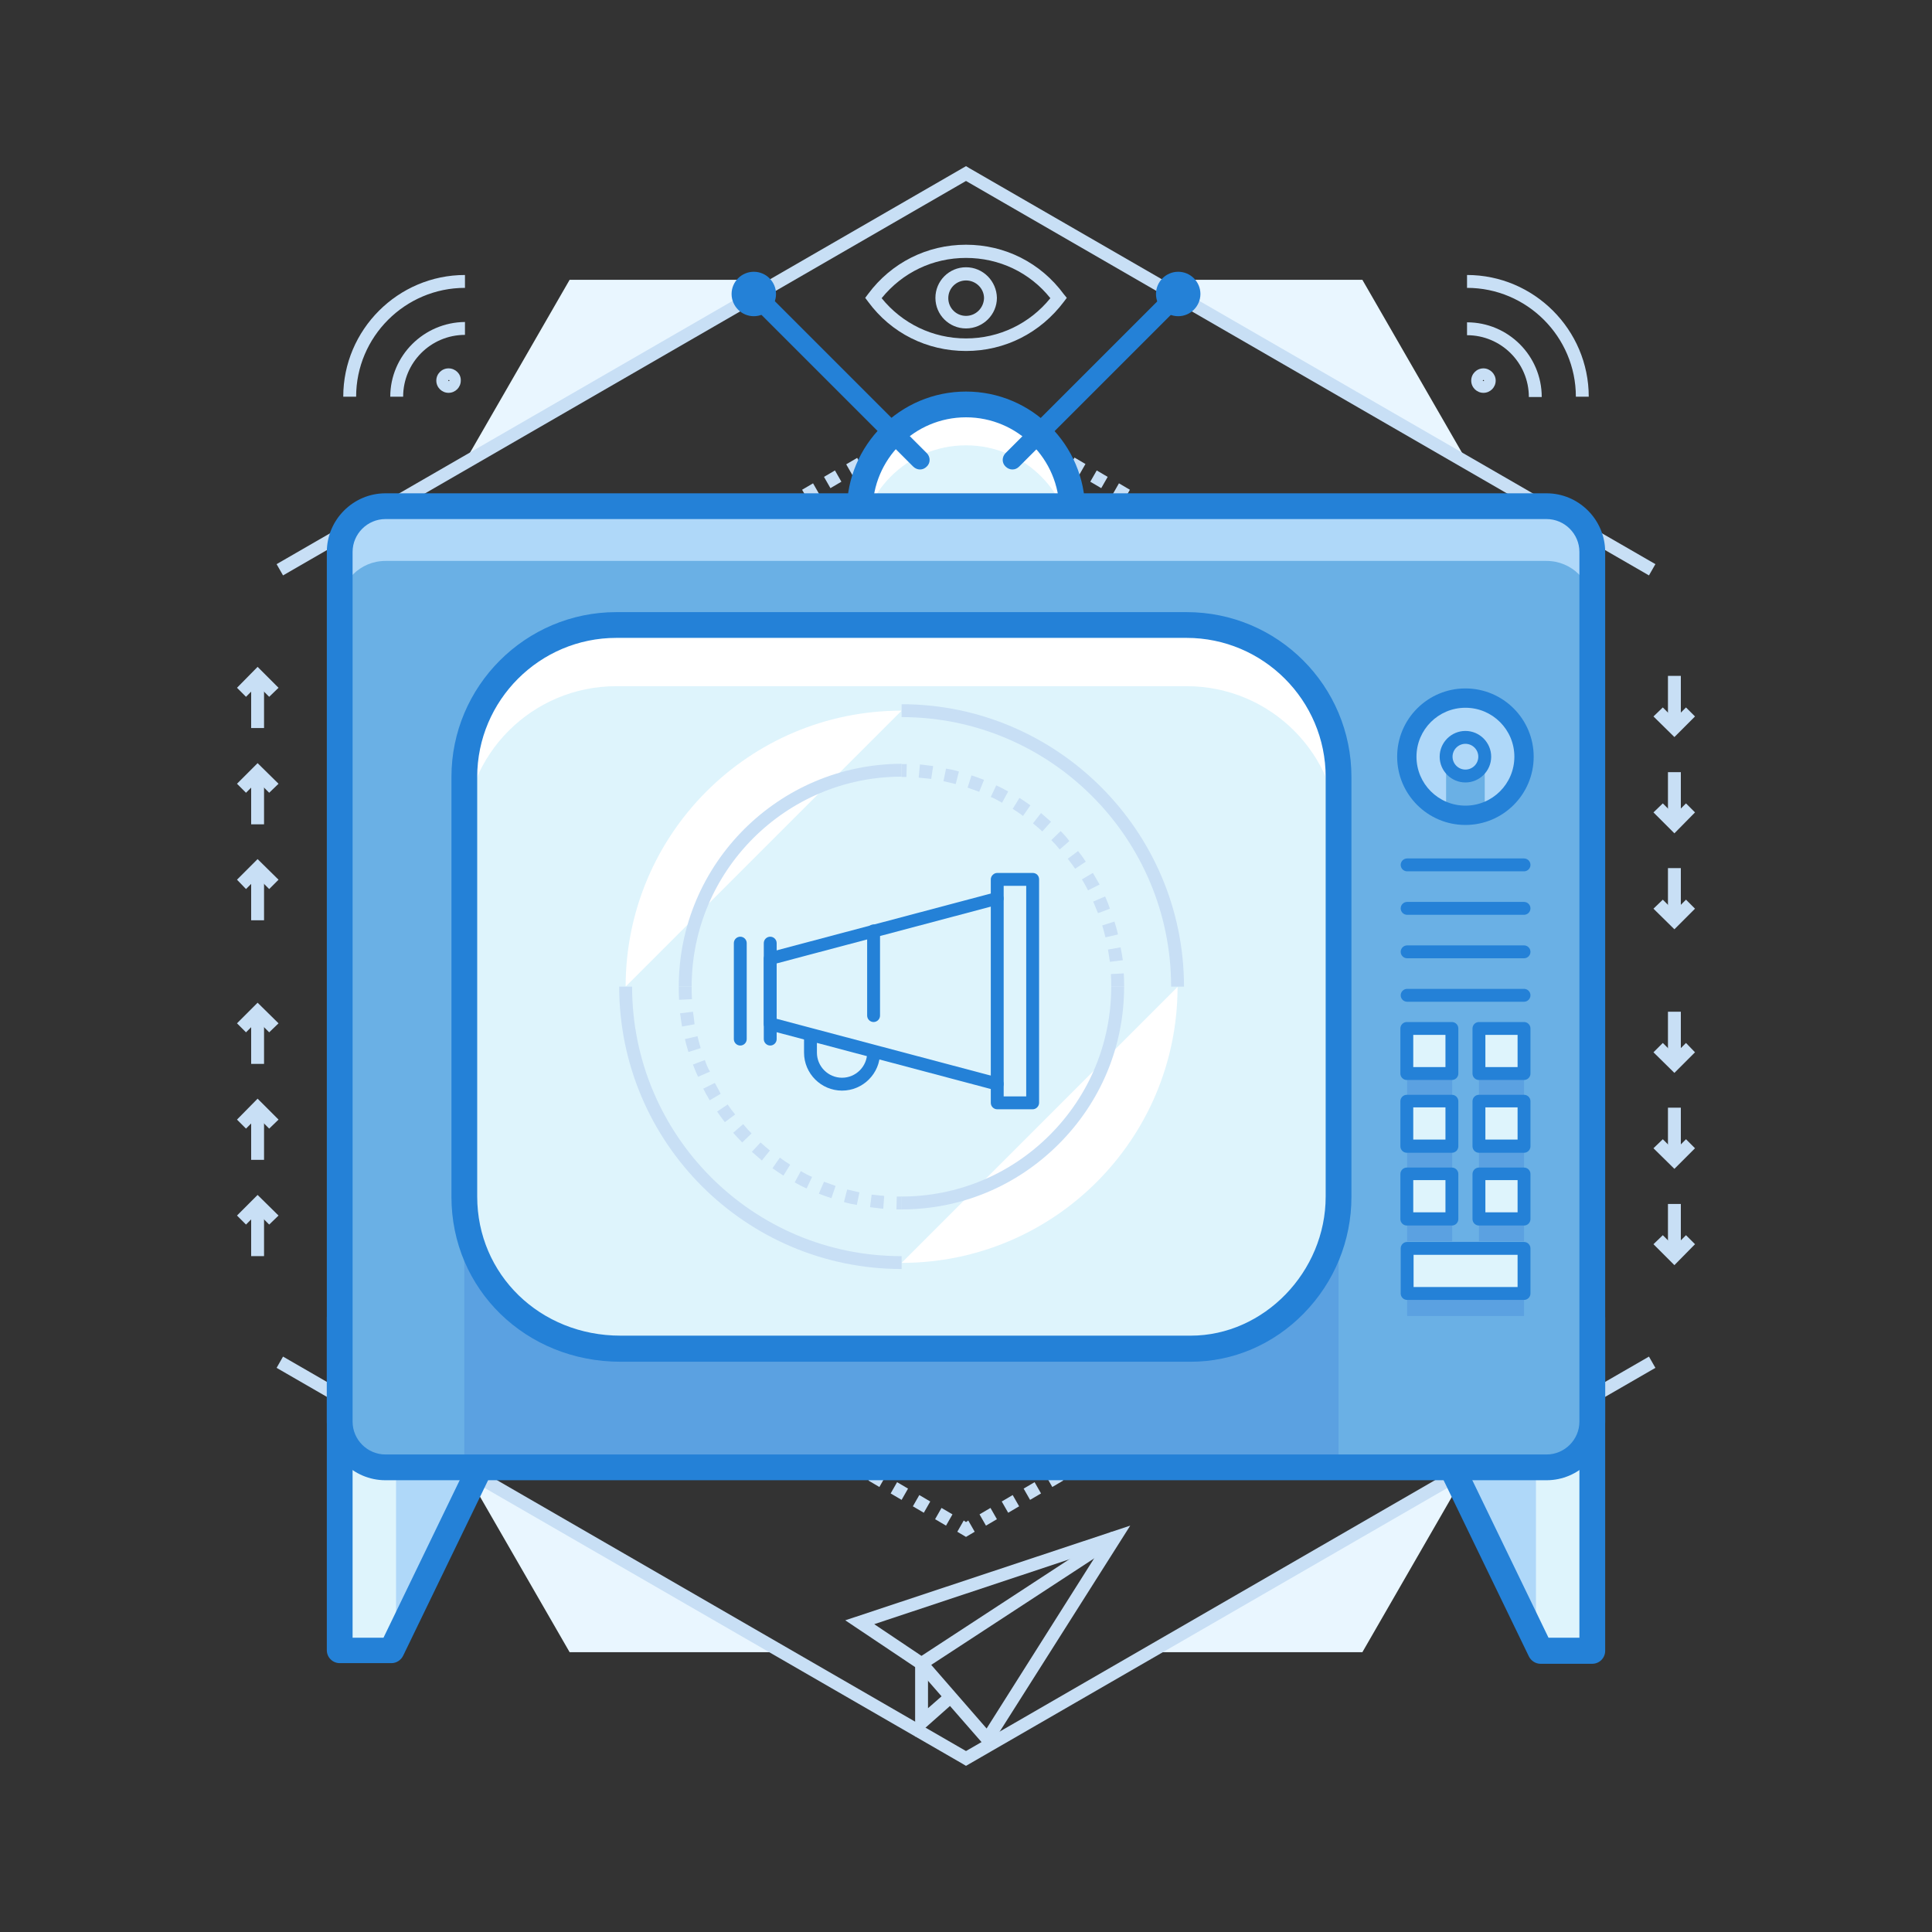<?xml version="1.0" encoding="utf-8"?>
<!-- Generator: Adobe Illustrator 23.0.3, SVG Export Plug-In . SVG Version: 6.00 Build 0)  -->
<svg version="1.1" id="Layer_1" xmlns="http://www.w3.org/2000/svg" xmlns:xlink="http://www.w3.org/1999/xlink" x="0px" y="0px"
	 viewBox="0 0 600 600" style="enable-background:new 0 0 600 600;" xml:space="preserve">
<rect x="0" y="0" width="600" height="600" fill="#333333" stroke="none"/>
<style type="text/css">
	.st0{fill:#E9F6FF;}
	.st1{fill:#C8DFF5;}
	.st2{fill:#FFFFFF;}
	.st3{fill:#DEF4FC;}
	.st4{fill:#2481D7;}
	.st5{fill:#AFD8F9;}
	.st6{fill:#6AB0E5;}
	.st7{fill:#5BA1E1;}
</style>
<g>
	<g>
		<g>
			<polygon class="st0" points="176.9,86.9 144,144 242.9,86.9 			"/>
		</g>
	</g>
	<g>
		<g>
			<polygon class="st0" points="423.1,86.9 357.1,86.9 456,144 			"/>
		</g>
	</g>
	<g>
		<g>
			<polygon class="st0" points="357.1,513.1 423.1,513.1 456,456 			"/>
		</g>
	</g>
	<g>
		<g>
			<polygon class="st0" points="144,456 176.9,513.1 242.9,513.1 			"/>
		</g>
	</g>
	<g>
		<g>
			<polygon class="st1" points="512.1,421.3 300,543.8 87.9,421.3 85.9,424.8 299,547.8 300,548.4 514.1,424.8 			"/>
		</g>
	</g>
	<g>
		<g>
			<polygon class="st1" points="301,52.2 300,51.6 85.9,175.2 87.9,178.7 300,56.2 512.1,178.7 514.1,175.2 			"/>
		</g>
	</g>
	<g>
		<g>
			<polygon class="st1" points="449.5,385.5 449.5,386.3 448.8,386.8 450.8,390.2 453.5,388.6 453.5,385.5 			"/>
		</g>
	</g>
	<g>
		<g>
			<path class="st1" d="M352.4,442.4l2,3.5l3.4-2l-2-3.5L352.4,442.4z M345.5,446.4l2,3.5l3.4-2l-2-3.5L345.5,446.4z M338.6,450.4
				l2,3.5l3.4-2l-2-3.5L338.6,450.4z M366.2,434.5l2,3.5l3.4-2l-2-3.5L366.2,434.5z M359.3,438.4l2,3.5l3.4-2l-2-3.5L359.3,438.4z
				 M331.7,454.4l2,3.5l3.4-2l-2-3.5L331.7,454.4z M373,430.5l2,3.5l3.4-2l-2-3.5L373,430.5z M304.2,470.3l2,3.5l3.4-2l-2-3.5
				L304.2,470.3z M311.1,466.3l2,3.5l3.4-2l-2-3.5L311.1,466.3z M324.8,458.3l2,3.5l3.4-2l-2-3.5L324.8,458.3z M317.9,462.3l2,3.5
				l3.4-2l-2-3.5L317.9,462.3z M428.1,398.7l2,3.5l3.4-2l-2-3.5L428.1,398.7z M421.3,402.7l2,3.5l3.4-2l-2-3.5L421.3,402.7z
				 M435,394.7l2,3.5l3.4-2l-2-3.5L435,394.7z M414.4,406.6l2,3.5l3.4-2l-2-3.5L414.4,406.6z M445.4,388.7l-3.4,2l2,3.5l3.4-2
				L445.4,388.7z M386.8,422.5l2,3.5l3.4-2l-2-3.5L386.8,422.5z M393.7,418.6l2,3.5l3.4-2l-2-3.5L393.7,418.6z M407.5,410.6l2,3.5
				l3.4-2l-2-3.5L407.5,410.6z M379.9,426.5l2,3.5l3.4-2l-2-3.5L379.9,426.5z M400.6,414.6l2,3.5l3.4-2l-2-3.5L400.6,414.6z"/>
		</g>
	</g>
	<g>
		<g>
			<polygon class="st1" points="300.7,472.2 300,472.7 299.3,472.2 297.3,475.7 300,477.3 302.7,475.7 			"/>
		</g>
	</g>
	<g>
		<g>
			<path class="st1" d="M194,416.1l3.4,2l2-3.5l-3.4-2L194,416.1z M200.8,420l3.4,2l2-3.5l-3.4-2L200.8,420z M214.6,428l3.4,2l2-3.5
				l-3.4-2L214.6,428z M187.1,412.1l3.4,2l2-3.5l-3.4-2L187.1,412.1z M207.7,424l3.4,2l2-3.5l-3.4-2L207.7,424z M180.2,408.1l3.4,2
				l2-3.5l-3.4-2L180.2,408.1z M159.5,396.2l3.4,2l2-3.5l-3.4-2L159.5,396.2z M166.4,400.2l3.4,2l2-3.5l-3.4-2L166.4,400.2z
				 M221.5,432l3.4,2l2-3.5l-3.4-2L221.5,432z M173.3,404.1l3.4,2l2-3.5l-3.4-2L173.3,404.1z M152.6,392.2l3.4,2l2-3.5l-3.4-2
				L152.6,392.2z M269.7,459.8l3.4,2l2-3.5l-3.4-2L269.7,459.8z M262.8,455.8l3.4,2l2-3.5l-3.4-2L262.8,455.8z M276.6,463.8l3.4,2
				l2-3.5l-3.4-2L276.6,463.8z M283.5,467.8l3.4,2l2-3.5l-3.4-2L283.5,467.8z M292.4,468.3l-2,3.5l3.4,2l2-3.5L292.4,468.3z
				 M228.4,435.9l3.4,2l2-3.5l-3.4-2L228.4,435.9z M242.2,443.9l3.4,2l2-3.5l-3.4-2L242.2,443.9z M255.9,451.9l3.4,2l2-3.5l-3.4-2
				L255.9,451.9z M235.3,439.9l3.4,2l2-3.5l-3.4-2L235.3,439.9z M249.1,447.9l3.4,2l2-3.5l-3.4-2L249.1,447.9z"/>
		</g>
	</g>
	<g>
		<g>
			<polygon class="st1" points="150.5,386.3 150.5,385.5 146.5,385.5 146.5,388.6 149.2,390.2 151.2,386.8 			"/>
		</g>
	</g>
	<g>
		<g>
			<path class="st1" d="M146.5,309.9h4v-4h-4V309.9z M146.5,325.8h4v-4h-4V325.8z M146.5,341.8h4v-4h-4V341.8z M146.5,317.9h4v-4h-4
				V317.9z M146.5,333.8h4v-4h-4V333.8z M146.5,381.5h4v-4h-4V381.5z M146.5,373.6h4v-4h-4V373.6z M146.5,357.7h4v-4h-4V357.7z
				 M146.5,365.6h4v-4h-4V365.6z M146.5,349.7h4v-4h-4V349.7z M146.5,286.1h4v-4h-4V286.1z M146.5,246.3h4v-4h-4V246.3z
				 M146.5,238.4h4v-4h-4V238.4z M146.5,254.3h4v-4h-4V254.3z M146.5,218.5v4h4v-4H146.5z M146.5,230.4h4v-4h-4V230.4z M146.5,270.2
				h4v-4h-4V270.2z M146.5,262.2h4v-4h-4V262.2z M146.5,278.1h4v-4h-4V278.1z M146.5,294h4v-4h-4V294z M146.5,302h4v-4h-4V302z"/>
		</g>
	</g>
	<g>
		<g>
			<polygon class="st1" points="149.2,209.8 146.5,211.4 146.5,214.5 150.5,214.5 150.5,213.7 151.2,213.2 			"/>
		</g>
	</g>
	<g>
		<g>
			<path class="st1" d="M180.2,191.9l2,3.5l3.4-2l-2-3.5L180.2,191.9z M187.1,187.9l2,3.5l3.4-2l-2-3.5L187.1,187.9z M194,183.9
				l2,3.5l3.4-2l-2-3.5L194,183.9z M200.8,180l2,3.5l3.4-2l-2-3.5L200.8,180z M207.7,176l2,3.5l3.4-2l-2-3.5L207.7,176z
				 M152.6,207.8l2,3.5l3.4-2l-2-3.5L152.6,207.8z M214.6,172l2,3.5l3.4-2l-2-3.5L214.6,172z M159.5,203.8l2,3.5l3.4-2l-2-3.5
				L159.5,203.8z M166.4,199.8l2,3.5l3.4-2l-2-3.5L166.4,199.8z M173.3,195.9l2,3.5l3.4-2l-2-3.5L173.3,195.9z M276.6,136.2l2,3.5
				l3.4-2l-2-3.5L276.6,136.2z M255.9,148.1l2,3.5l3.4-2l-2-3.5L255.9,148.1z M262.8,144.2l2,3.5l3.4-2l-2-3.5L262.8,144.2z
				 M269.7,140.2l2,3.5l3.4-2l-2-3.5L269.7,140.2z M283.5,132.2l2,3.5l3.4-2l-2-3.5L283.5,132.2z M293.8,126.3l-3.4,2l2,3.5l3.4-2
				L293.8,126.3z M221.5,168l2,3.5l3.4-2l-2-3.5L221.5,168z M249.1,152.1l2,3.5l3.4-2l-2-3.5L249.1,152.1z M235.3,160.1l2,3.5l3.4-2
				l-2-3.5L235.3,160.1z M228.4,164.1l2,3.5l3.4-2l-2-3.5L228.4,164.1z M242.2,156.1l2,3.5l3.4-2l-2-3.5L242.2,156.1z"/>
		</g>
	</g>
	<g>
		<g>
			<polygon class="st1" points="300,122.7 297.3,124.3 299.3,127.8 300,127.3 300.7,127.8 302.7,124.3 			"/>
		</g>
	</g>
	<g>
		<g>
			<path class="st1" d="M366.2,165.5l3.4,2l2-3.5l-3.4-2L366.2,165.5z M345.5,153.6l3.4,2l2-3.5l-3.4-2L345.5,153.6z M331.7,145.6
				l3.4,2l2-3.5l-3.4-2L331.7,145.6z M352.4,157.6l3.4,2l2-3.5l-3.4-2L352.4,157.6z M359.3,161.6l3.4,2l2-3.5l-3.4-2L359.3,161.6z
				 M338.6,149.6l3.4,2l2-3.5l-3.4-2L338.6,149.6z M311.1,133.7l3.4,2l2-3.5l-3.4-2L311.1,133.7z M304.2,129.7l3.4,2l2-3.5l-3.4-2
				L304.2,129.7z M324.8,141.7l3.4,2l2-3.5l-3.4-2L324.8,141.7z M317.9,137.7l3.4,2l2-3.5l-3.4-2L317.9,137.7z M428.1,201.3l3.4,2
				l2-3.5l-3.4-2L428.1,201.3z M414.4,193.4l3.4,2l2-3.5l-3.4-2L414.4,193.4z M421.3,197.3l3.4,2l2-3.5l-3.4-2L421.3,197.3z
				 M435,205.3l3.4,2l2-3.5l-3.4-2L435,205.3z M407.5,189.4l3.4,2l2-3.5l-3.4-2L407.5,189.4z M443.9,205.8l-2,3.5l3.4,2l2-3.5
				L443.9,205.8z M386.8,177.5l3.4,2l2-3.5l-3.4-2L386.8,177.5z M373,169.5l3.4,2l2-3.5l-3.4-2L373,169.5z M400.6,185.4l3.4,2l2-3.5
				l-3.4-2L400.6,185.4z M379.9,173.5l3.4,2l2-3.5l-3.4-2L379.9,173.5z M393.7,181.4l3.4,2l2-3.5l-3.4-2L393.7,181.4z"/>
		</g>
	</g>
	<g>
		<g>
			<polygon class="st1" points="450.8,209.8 448.8,213.2 449.5,213.7 449.5,214.5 453.5,214.5 453.5,211.4 			"/>
		</g>
	</g>
	<g>
		<g>
			<path class="st1" d="M449.5,341.8h4v-4h-4V341.8z M449.5,349.7h4v-4h-4V349.7z M449.5,333.8h4v-4h-4V333.8z M449.5,325.8h4v-4h-4
				V325.8z M449.5,317.9h4v-4h-4V317.9z M449.5,373.6h4v-4h-4V373.6z M449.5,309.9h4v-4h-4V309.9z M449.5,381.5h4v-4h-4V381.5z
				 M449.5,365.6h4v-4h-4V365.6z M449.5,357.7h4v-4h-4V357.7z M449.5,218.5v4h4v-4H449.5z M449.5,246.3h4v-4h-4V246.3z M449.5,254.3
				h4v-4h-4V254.3z M449.5,262.2h4v-4h-4V262.2z M449.5,230.4h4v-4h-4V230.4z M449.5,238.4h4v-4h-4V238.4z M449.5,278.1h4v-4h-4
				V278.1z M449.5,294h4v-4h-4V294z M449.5,286.1h4v-4h-4V286.1z M449.5,270.2h4v-4h-4V270.2z M449.5,302h4v-4h-4V302z"/>
		</g>
	</g>
	<g>
		<g>
			<circle class="st2" cx="300" cy="158.6" r="33"/>
		</g>
	</g>
	<g>
		<g>
			<circle class="st3" cx="300" cy="171.3" r="33"/>
		</g>
	</g>
	<g>
		<g>
			<path class="st4" d="M300,121.6c-20.4,0-37,16.6-37,37s16.6,37,37,37s37-16.6,37-37S320.4,121.6,300,121.6z M300,187.6
				c-16,0-29-13-29-29s13-29,29-29s29,13,29,29S316,187.6,300,187.6z"/>
		</g>
	</g>
	<g>
		<g>
			<polygon class="st3" points="105.5,409.3 105.5,512.6 121.6,512.6 171.6,409.3 			"/>
		</g>
	</g>
	<g>
		<g>
			<polygon class="st5" points="123,409.3 123,509.6 171.6,409.3 			"/>
		</g>
	</g>
	<g>
		<g>
			<path class="st4" d="M175,407.1c-0.7-1.2-2-1.9-3.4-1.9h-66.1c-2.2,0-4,1.8-4,4v103.3c0,2.2,1.8,4,4,4h16.1
				c1.5,0,2.9-0.9,3.6-2.3l50-103.3C175.8,409.8,175.7,408.3,175,407.1z M119.1,508.6h-9.6v-95.3h55.7L119.1,508.6z"/>
		</g>
	</g>
	<g>
		<g>
			<polygon class="st3" points="428.4,409.3 478.4,512.6 494.5,512.6 494.5,409.3 			"/>
		</g>
	</g>
	<g>
		<g>
			<polygon class="st5" points="428.4,409.3 477,509.6 477,409.3 			"/>
		</g>
	</g>
	<g>
		<g>
			<path class="st4" d="M494.5,405.3h-66.1c-1.4,0-2.7,0.7-3.4,1.9c-0.7,1.2-0.8,2.6-0.2,3.9l50,103.3c0.7,1.4,2.1,2.3,3.6,2.3h16.1
				c2.2,0,4-1.8,4-4V409.3C498.5,407,496.7,405.3,494.5,405.3z M490.5,508.6h-9.6l-46.1-95.3h55.7V508.6z"/>
		</g>
	</g>
	<g>
		<g>
			<path class="st5" d="M480.3,157.2H119.7c-7.8,0-14.2,6.3-14.2,14.2v270.1c0,7.8,6.3,14.2,14.2,14.2h360.6
				c7.8,0,14.2-6.3,14.2-14.2V171.4C494.5,163.5,488.1,157.2,480.3,157.2z"/>
		</g>
	</g>
	<g>
		<g>
			<path class="st6" d="M480.3,174.2H119.7c-7.8,0-14.2,6.3-14.2,14.2v253.1c0,7.8,6.3,14.2,14.2,14.2h360.6
				c7.8,0,14.2-6.3,14.2-14.2V188.4C494.5,180.5,488.1,174.2,480.3,174.2z"/>
		</g>
	</g>
	<g>
		<g>
			<rect x="144.2" y="362.9" class="st7" width="271.5" height="92.7"/>
		</g>
	</g>
	<g>
		<g>
			<path class="st2" d="M368.5,194.1H191.4c-26.1,0-47.2,21.1-47.2,47.2v130.4c0,26.1,21.1,47.2,47.2,47.2h177.1
				c26.1,0,47.2-21.1,47.2-47.2V241.3C415.7,215.2,394.6,194.1,368.5,194.1z"/>
		</g>
	</g>
	<g>
		<g>
			<path class="st3" d="M368.5,213.1H191.4c-26.1,0-47.2,21.1-47.2,47.2v111.4c0,26.1,21.1,47.2,47.2,47.2h177.1
				c26.1,0,47.2-21.1,47.2-47.2V260.3C415.7,234.2,394.6,213.1,368.5,213.1z"/>
		</g>
	</g>
	<g>
		<g>
			<path class="st4" d="M480.3,153.2H119.7c-10,0-18.2,8.2-18.2,18.2v270.1c0,10,8.2,18.2,18.2,18.2h360.6c10,0,18.2-8.2,18.2-18.2
				V171.4C498.5,161.4,490.3,153.2,480.3,153.2z M490.5,441.5c0,5.6-4.6,10.2-10.2,10.2H119.7c-5.6,0-10.2-4.6-10.2-10.2V171.4
				c0-5.6,4.6-10.2,10.2-10.2h360.6c5.6,0,10.2,4.6,10.2,10.2V441.5z"/>
		</g>
	</g>
	<g>
		<g>
			<path class="st4" d="M368.5,190.1H191.4c-28.2,0-51.2,23-51.2,51.2v130.4c0,28.7,23.1,51.2,52.5,51.2h177.1
				c13.1,0,25.6-5.3,35.1-15c9.5-9.7,14.8-22.6,14.8-36.2V241.3C419.7,213,396.8,190.1,368.5,190.1z M411.7,371.6
				c0,23.4-19.2,43.2-41.9,43.2H192.7c-25,0-44.5-19-44.5-43.2V241.3c0-23.8,19.4-43.2,43.2-43.2h177.1c23.8,0,43.2,19.4,43.2,43.2
				V371.6z"/>
		</g>
	</g>
	<g>
		<g>
			<path class="st5" d="M455.1,216.8c-10,0-18.2,8.1-18.2,18.2c0,10,8.1,18.2,18.2,18.2c10,0,18.2-8.1,18.2-18.2
				C473.3,225,465.2,216.8,455.1,216.8z"/>
		</g>
	</g>
	<g>
		<g>
			<path class="st6" d="M449.1,235v17.1c1.9,0.7,3.9,1,6,1c2.1,0,4.1-0.4,6-1V235H449.1z"/>
		</g>
	</g>
	<g>
		<g>
			<path class="st4" d="M455.1,213.8c-11.7,0-21.2,9.5-21.2,21.2c0,11.7,9.5,21.2,21.2,21.2c11.7,0,21.2-9.5,21.2-21.2
				C476.3,223.3,466.8,213.8,455.1,213.8z M455.1,250.2c-8.4,0-15.2-6.8-15.2-15.2c0-8.4,6.8-15.2,15.2-15.2
				c8.4,0,15.2,6.8,15.2,15.2C470.3,243.4,463.5,250.2,455.1,250.2z"/>
		</g>
	</g>
	<g>
		<g>
			<path class="st5" d="M455.1,229c-3.3,0-6,2.7-6,6c0,3.3,2.7,6,6,6c3.3,0,6-2.7,6-6C461.1,231.7,458.4,229,455.1,229z"/>
		</g>
	</g>
	<g>
		<g>
			<path class="st4" d="M455.1,227c-4.4,0-8,3.6-8,8s3.6,8,8,8c4.4,0,8-3.6,8-8S459.5,227,455.1,227z M455.1,239c-2.2,0-4-1.8-4-4
				c0-2.2,1.8-4,4-4c2.2,0,4,1.8,4,4C459.1,237.2,457.3,239,455.1,239z"/>
		</g>
	</g>
	<g>
		<g>
			<path class="st4" d="M473.3,266.6H437c-1.1,0-2,0.9-2,2s0.9,2,2,2h36.3c1.1,0,2-0.9,2-2S474.4,266.6,473.3,266.6z"/>
		</g>
	</g>
	<g>
		<g>
			<path class="st4" d="M473.3,280.1H437c-1.1,0-2,0.9-2,2s0.9,2,2,2h36.3c1.1,0,2-0.9,2-2S474.4,280.1,473.3,280.1z"/>
		</g>
	</g>
	<g>
		<g>
			<path class="st4" d="M473.3,293.6H437c-1.1,0-2,0.9-2,2s0.9,2,2,2h36.3c1.1,0,2-0.9,2-2S474.4,293.6,473.3,293.6z"/>
		</g>
	</g>
	<g>
		<g>
			<path class="st4" d="M473.3,307.1H437c-1.1,0-2,0.9-2,2s0.9,2,2,2h36.3c1.1,0,2-0.9,2-2S474.4,307.1,473.3,307.1z"/>
		</g>
	</g>
	<g>
		<g>
			<rect x="437" y="326.4" class="st7" width="14" height="14"/>
		</g>
	</g>
	<g>
		<g>
			<rect x="437" y="319.4" class="st3" width="14" height="14"/>
		</g>
	</g>
	<g>
		<g>
			<path class="st4" d="M450.9,317.4h-14c-1.1,0-2,0.9-2,2v14c0,1.1,0.9,2,2,2h14c1.1,0,2-0.9,2-2v-14
				C452.9,318.3,452,317.4,450.9,317.4z M448.9,331.4h-10v-10h10V331.4z"/>
		</g>
	</g>
	<g>
		<g>
			<rect x="459.3" y="326.4" class="st7" width="14" height="14"/>
		</g>
	</g>
	<g>
		<g>
			<rect x="459.3" y="319.4" class="st3" width="14" height="14"/>
		</g>
	</g>
	<g>
		<g>
			<path class="st4" d="M473.3,317.4h-14c-1.1,0-2,0.9-2,2v14c0,1.1,0.9,2,2,2h14c1.1,0,2-0.9,2-2v-14
				C475.3,318.3,474.4,317.4,473.3,317.4z M471.3,331.4h-10v-10h10V331.4z"/>
		</g>
	</g>
	<g>
		<g>
			<rect x="437" y="349" class="st7" width="14" height="14"/>
		</g>
	</g>
	<g>
		<g>
			<rect x="437" y="342" class="st3" width="14" height="14"/>
		</g>
	</g>
	<g>
		<g>
			<path class="st4" d="M450.9,340h-14c-1.1,0-2,0.9-2,2v14c0,1.1,0.9,2,2,2h14c1.1,0,2-0.9,2-2v-14C452.9,340.9,452,340,450.9,340z
				 M448.9,353.9h-10v-10h10V353.9z"/>
		</g>
	</g>
	<g>
		<g>
			<rect x="459.3" y="349" class="st7" width="14" height="14"/>
		</g>
	</g>
	<g>
		<g>
			<rect x="459.3" y="342" class="st3" width="14" height="14"/>
		</g>
	</g>
	<g>
		<g>
			<path class="st4" d="M473.3,340h-14c-1.1,0-2,0.9-2,2v14c0,1.1,0.9,2,2,2h14c1.1,0,2-0.9,2-2v-14
				C475.3,340.9,474.4,340,473.3,340z M471.3,353.9h-10v-10h10V353.9z"/>
		</g>
	</g>
	<g>
		<g>
			<rect x="437" y="371.5" class="st7" width="14" height="14"/>
		</g>
	</g>
	<g>
		<g>
			<rect x="437" y="364.6" class="st3" width="14" height="14"/>
		</g>
	</g>
	<g>
		<g>
			<path class="st4" d="M450.9,362.6h-14c-1.1,0-2,0.9-2,2v14c0,1.1,0.9,2,2,2h14c1.1,0,2-0.9,2-2v-14
				C452.9,363.5,452,362.6,450.9,362.6z M448.9,376.5h-10v-10h10V376.5z"/>
		</g>
	</g>
	<g>
		<g>
			<rect x="459.3" y="371.5" class="st7" width="14" height="14"/>
		</g>
	</g>
	<g>
		<g>
			<rect x="459.3" y="364.6" class="st3" width="14" height="14"/>
		</g>
	</g>
	<g>
		<g>
			<path class="st4" d="M473.3,362.6h-14c-1.1,0-2,0.9-2,2v14c0,1.1,0.9,2,2,2h14c1.1,0,2-0.9,2-2v-14
				C475.3,363.5,474.4,362.6,473.3,362.6z M471.3,376.5h-10v-10h10V376.5z"/>
		</g>
	</g>
	<g>
		<g>
			<rect x="437" y="394.7" class="st7" width="36.3" height="14"/>
		</g>
	</g>
	<g>
		<g>
			<rect x="437" y="387.7" class="st3" width="36.3" height="14"/>
		</g>
	</g>
	<g>
		<g>
			<path class="st4" d="M473.3,385.7H437c-1.1,0-2,0.9-2,2v14c0,1.1,0.9,2,2,2h36.3c1.1,0,2-0.9,2-2v-14
				C475.3,386.6,474.4,385.7,473.3,385.7z M471.3,399.7H439v-10h32.3V399.7z"/>
		</g>
	</g>
	<g>
		<g>
			<path class="st4" d="M287.8,140.7l-50.3-50.3c-1.2-1.2-3.1-1.2-4.2,0c-1.2,1.2-1.2,3.1,0,4.2l50.3,50.3c0.6,0.6,1.4,0.9,2.1,0.9
				c0.8,0,1.5-0.3,2.1-0.9C289,143.8,289,141.9,287.8,140.7z"/>
		</g>
	</g>
	<g>
		<g>
			<path class="st4" d="M234.1,84.4c-3.8,0-6.9,3.1-6.9,6.9c0,3.8,3.1,6.9,6.9,6.9c3.8,0,6.9-3.1,6.9-6.9
				C241,87.5,237.9,84.4,234.1,84.4z M234.1,92.2c-0.5,0-0.9-0.4-0.9-0.9c0-0.5,0.4-0.9,0.9-0.9s0.9,0.4,0.9,0.9
				C235,91.8,234.6,92.2,234.1,92.2z"/>
		</g>
	</g>
	<g>
		<g>
			<path class="st4" d="M366.8,90.4c-1.2-1.2-3.1-1.2-4.2,0l-50.3,50.3c-1.2,1.2-1.2,3.1,0,4.2c0.6,0.6,1.4,0.9,2.1,0.9
				c0.8,0,1.5-0.3,2.1-0.9l50.3-50.3C367.9,93.5,367.9,91.6,366.8,90.4z"/>
		</g>
	</g>
	<g>
		<g>
			<path class="st4" d="M365.9,84.4c-3.8,0-6.9,3.1-6.9,6.9c0,3.8,3.1,6.9,6.9,6.9c3.8,0,6.9-3.1,6.9-6.9
				C372.8,87.5,369.7,84.4,365.9,84.4z M365.9,92.2c-0.5,0-0.9-0.4-0.9-0.9c0-0.5,0.4-0.9,0.9-0.9s0.9,0.4,0.9,0.9
				C366.8,91.8,366.4,92.2,365.9,92.2z"/>
		</g>
	</g>
	<g>
		<g>
			<path class="st2" d="M280,392.2c47.3,0,85.7-38.4,85.7-85.7L280,392.2z"/>
		</g>
	</g>
	<g>
		<g>
			<path class="st2" d="M194.3,306.4l85.7-85.7C232.6,220.7,194.3,259.1,194.3,306.4z"/>
		</g>
	</g>
	<g>
		<g>
			<path class="st1" d="M278.5,371.6l-0.1,4c0.5,0,1.1,0,1.6,0l0-4C279.5,371.6,279,371.6,278.5,371.6z M226,343l-3.3,2.2
				c0.8,1.1,1.6,2.3,2.4,3.3l3.2-2.4C227.5,345.1,226.7,344.1,226,343z M218.9,329.2l-3.7,1.4c0.5,1.3,1,2.6,1.6,3.8l3.7-1.6
				C219.8,331.7,219.3,330.4,218.9,329.2z M222,336.3l-3.6,1.8c0.6,1.2,1.3,2.4,2,3.6l3.4-2C223.3,338.6,222.6,337.5,222,336.3z
				 M214.8,306.4h-4c0,1.4,0,2.8,0.1,4.1l4-0.2C214.8,309,214.8,307.7,214.8,306.4z M216.6,321.8l-3.9,0.9c0.3,1.3,0.7,2.7,1.1,4
				l3.8-1.2C217.3,324.3,216.9,323.1,216.6,321.8z M215.2,314.2l-4,0.5c0.2,1.4,0.4,2.7,0.6,4.1l3.9-0.7
				C215.6,316.8,215.4,315.5,215.2,314.2z M227.7,351.8c0.9,1,1.8,2,2.8,3l2.9-2.8c-0.9-0.9-1.8-1.9-2.6-2.9L227.7,351.8z
				 M262.1,373.3c1.3,0.4,2.7,0.7,4,0.9l0.8-3.9c-1.3-0.3-2.5-0.6-3.8-0.9L262.1,373.3z M270.2,374.9c1.4,0.2,2.7,0.3,4.1,0.5l0.3-4
				c-1.3-0.1-2.6-0.3-3.9-0.4L270.2,374.9z M254.3,370.7c1.3,0.5,2.6,1,3.9,1.4l1.3-3.8c-1.2-0.4-2.4-0.9-3.6-1.3L254.3,370.7z
				 M239.9,362.8c1.1,0.8,2.3,1.6,3.4,2.3l2.1-3.4c-1.1-0.7-2.2-1.4-3.2-2.2L239.9,362.8z M246.8,367.2c1.2,0.7,2.4,1.3,3.7,1.9
				l1.7-3.6c-1.2-0.5-2.3-1.1-3.5-1.8L246.8,367.2z M233.5,357.7c1,0.9,2.1,1.8,3.1,2.7l2.5-3.1c-1-0.8-2-1.7-2.9-2.5L233.5,357.7z"
				/>
		</g>
	</g>
	<g>
		<g>
			<path class="st1" d="M307.7,247.5c1.2,0.5,2.3,1.1,3.5,1.8l1.9-3.5c-1.2-0.7-2.4-1.3-3.7-1.9L307.7,247.5z M314.5,251.2
				c1.1,0.7,2.2,1.4,3.2,2.2l2.3-3.3c-1.1-0.8-2.3-1.6-3.4-2.3L314.5,251.2z M320.8,255.7c1,0.8,2,1.7,2.9,2.5l2.7-3
				c-1-0.9-2.1-1.8-3.1-2.7L320.8,255.7z M280,241.3c0.5,0,1,0,1.5,0l0.1-4c-0.5,0-1.1,0-1.6,0V241.3z M293,242.6
				c1.3,0.3,2.5,0.6,3.8,0.9l1-3.9c-1.3-0.4-2.7-0.7-4-0.9L293,242.6z M285.3,241.5c1.3,0.1,2.6,0.3,3.9,0.4l0.6-4
				c-1.4-0.2-2.7-0.3-4.1-0.5L285.3,241.5z M300.5,244.6c1.2,0.4,2.4,0.9,3.6,1.3l1.5-3.7c-1.3-0.5-2.6-1-3.9-1.4L300.5,244.6z
				 M348,294.2l-3.9,0.7c0.2,1.3,0.4,2.6,0.6,3.8l4-0.5C348.5,296.9,348.3,295.5,348,294.2z M346.1,286.2l-3.8,1.2
				c0.4,1.2,0.7,2.5,1,3.7l3.9-0.9C346.9,288.8,346.5,287.5,346.1,286.2z M349,302.3l-4,0.2c0.1,1.3,0.1,2.6,0.1,3.9h4
				C349.1,305.1,349.1,303.7,349,302.3z M343.2,278.4l-3.7,1.6c0.5,1.2,1,2.4,1.5,3.6l3.7-1.4C344.3,281,343.8,279.7,343.2,278.4z
				 M329.4,258.1l-2.9,2.8c0.9,0.9,1.8,1.9,2.6,2.9l3-2.6C331.3,260.1,330.4,259.1,329.4,258.1z M334.8,264.3l-3.2,2.4
				c0.8,1,1.6,2.1,2.3,3.1l3.3-2.2C336.5,266.5,335.7,265.4,334.8,264.3z M339.4,271.1l-3.4,2c0.7,1.1,1.3,2.3,1.9,3.4l3.6-1.8
				C340.8,273.5,340.1,272.3,339.4,271.1z"/>
		</g>
	</g>
	<g>
		<g>
			<path class="st1" d="M345.1,306.4c0,17.4-6.8,33.8-19.1,46.1c-12.3,12.3-28.7,19.1-46.1,19.1v4c0,0,0,0,0,0
				c18.5,0,35.8-7.2,48.9-20.3c13.1-13.1,20.3-30.4,20.3-48.9H345.1z"/>
		</g>
	</g>
	<g>
		<g>
			<path class="st1" d="M210.8,306.4h4c0-35.9,29.2-65.2,65.2-65.2v-4C241.8,237.3,210.8,268.3,210.8,306.4z"/>
		</g>
	</g>
	<g>
		<g>
			<path class="st1" d="M280,218.7v4c46.2,0,83.7,37.6,83.7,83.7h4C367.7,258.1,328.3,218.7,280,218.7z"/>
		</g>
	</g>
	<g>
		<g>
			<path class="st1" d="M196.3,306.4h-4c0,48.4,39.3,87.7,87.7,87.7v-4C233.8,390.2,196.3,352.6,196.3,306.4z"/>
		</g>
	</g>
	<g>
		<g>
			<path class="st4" d="M310.2,334.7l-69-18.3v-17.2l69-18.3c1.1-0.3,1.7-1.4,1.4-2.4c-0.3-1.1-1.4-1.7-2.4-1.4l-70.5,18.7
				c-0.9,0.2-1.5,1-1.5,1.9V318c0,0.9,0.6,1.7,1.5,1.9l70.5,18.7c0.2,0,0.3,0.1,0.5,0.1c0.9,0,1.7-0.6,1.9-1.5
				C311.9,336.1,311.3,335,310.2,334.7z"/>
		</g>
	</g>
	<g>
		<g>
			<path class="st4" d="M320.7,271.1l-11,0h0c-0.5,0-1,0.2-1.4,0.6s-0.6,0.9-0.6,1.4v69.4c0,1.1,0.9,2,2,2l11,0h0
				c0.5,0,1-0.2,1.4-0.6c0.4-0.4,0.6-0.9,0.6-1.4v-69.4C322.7,272,321.9,271.1,320.7,271.1z M318.7,340.5l-7,0v-65.4l7,0V340.5z"/>
		</g>
	</g>
	<g>
		<g>
			<path class="st4" d="M239.2,290.9c-1.1,0-2,0.9-2,2v29.8c0,1.1,0.9,2,2,2c1.1,0,2-0.9,2-2v-29.8
				C241.2,291.8,240.3,290.9,239.2,290.9z"/>
		</g>
	</g>
	<g>
		<g>
			<path class="st4" d="M229.9,290.9c-1.1,0-2,0.9-2,2v29.8c0,1.1,0.9,2,2,2s2-0.9,2-2v-29.8C231.9,291.8,231,290.9,229.9,290.9z"/>
		</g>
	</g>
	<g>
		<g>
			<path class="st4" d="M271.3,324.9L271.3,324.9c-1.1,0-2,0.9-2,2c0,4.3-3.5,7.8-7.8,7.8c-4.3,0-7.8-3.5-7.8-7.8v-5.1
				c0-1.1-0.9-2-2-2s-2,0.9-2,2v5.1c0,6.5,5.3,11.8,11.8,11.8c6.5,0,11.8-5.3,11.8-11.8C273.3,325.7,272.4,324.9,271.3,324.9z"/>
		</g>
	</g>
	<g>
		<g>
			<path class="st4" d="M271.3,287.1c-1.1,0-2,0.9-2,2v26.3c0,1.1,0.9,2,2,2c1.1,0,2-0.9,2-2v-26.3
				C273.3,288,272.4,287.1,271.3,287.1z"/>
		</g>
	</g>
	<g>
		<g>
			<path class="st1" d="M262.5,503.2l22.4,15l22,25.2l44.1-69.6L262.5,503.2z M306.4,536.8l-18.8-21.6l-16.1-10.8l70.1-23.3
				L306.4,536.8z"/>
		</g>
	</g>
	<g>
		<g>
			
				<rect x="280.4" y="495.1" transform="matrix(0.837 -0.547 0.547 0.837 -220.367 253.897)" class="st1" width="71.7" height="4"/>
		</g>
	</g>
	<g>
		<g>
			<polygon class="st1" points="293.9,525.5 288.2,530.5 288.2,516.7 284.2,516.7 284.2,539.4 296.5,528.5 			"/>
		</g>
	</g>
	<g>
		<g>
			<path class="st1" d="M460.7,114.4c-2.1,0-3.8,1.7-3.8,3.8c0,2.1,1.7,3.8,3.8,3.8c2.1,0,3.8-1.7,3.8-3.8
				C464.5,116.1,462.7,114.4,460.7,114.4z M460.5,118.2c0-0.1,0.1-0.2,0.2-0.2c0.1,0,0.2,0.1,0.2,0.2
				C460.8,118.4,460.5,118.4,460.5,118.2z"/>
		</g>
	</g>
	<g>
		<g>
			<path class="st1" d="M455.6,100.1v4c10.6,0,19.2,8.6,19.2,19.2h4C478.8,110.5,468.4,100.1,455.6,100.1z"/>
		</g>
	</g>
	<g>
		<g>
			<path class="st1" d="M455.6,85.4v4c18.6,0,33.8,15.2,33.8,33.8h4C493.4,102.4,476.4,85.4,455.6,85.4z"/>
		</g>
	</g>
	<g>
		<g>
			<path class="st1" d="M139.3,114.4c-2.1,0-3.8,1.7-3.8,3.8c0,2.1,1.7,3.8,3.8,3.8c2.1,0,3.8-1.7,3.8-3.8
				C143.2,116.1,141.4,114.4,139.3,114.4z M139.2,118.2c0-0.1,0.1-0.2,0.2-0.2c0.1,0,0.2,0.1,0.2,0.2
				C139.5,118.4,139.2,118.4,139.2,118.2z"/>
		</g>
	</g>
	<g>
		<g>
			<path class="st1" d="M121.2,123.2h4c0-10.6,8.6-19.2,19.2-19.2v-4C131.6,100.1,121.2,110.5,121.2,123.2z"/>
		</g>
	</g>
	<g>
		<g>
			<path class="st1" d="M106.6,123.2h4c0-18.6,15.2-33.8,33.8-33.8v-4C123.6,85.4,106.6,102.4,106.6,123.2z"/>
		</g>
	</g>
	<g>
		<g>
			<path class="st1" d="M330.4,91.4C323.2,81.6,312.1,76,300,76c-12.1,0-23.2,5.6-30.4,15.3l-0.9,1.2l0.9,1.2
				c7.2,9.8,18.3,15.3,30.4,15.3c12.1,0,23.1-5.6,30.4-15.3l0.9-1.2L330.4,91.4z M300,105.1c-10.3,0-19.8-4.6-26.2-12.5
				c6.5-8,15.9-12.5,26.2-12.5c10.3,0,19.8,4.5,26.2,12.5C319.8,100.5,310.3,105.1,300,105.1z"/>
		</g>
	</g>
	<g>
		<g>
			<path class="st1" d="M300,83c-5.3,0-9.5,4.3-9.5,9.5c0,5.3,4.3,9.5,9.5,9.5c5.3,0,9.6-4.3,9.6-9.5C309.5,87.3,305.3,83,300,83z
				 M300,98.1c-3.1,0-5.5-2.5-5.5-5.5c0-3.1,2.5-5.5,5.5-5.5c3.1,0,5.6,2.5,5.6,5.5C305.5,95.6,303.1,98.1,300,98.1z"/>
		</g>
	</g>
	<g>
		<g>
			<polygon class="st1" points="80,311.4 73.6,317.8 76.4,320.6 80,317 83.6,320.6 86.5,317.8 			"/>
		</g>
	</g>
	<g>
		<g>
			<rect x="78" y="315.7" class="st1" width="4" height="14.7"/>
		</g>
	</g>
	<g>
		<g>
			<polygon class="st1" points="80,341.2 73.6,347.7 76.4,350.5 80,346.9 83.6,350.5 86.5,347.7 			"/>
		</g>
	</g>
	<g>
		<g>
			<rect x="78" y="345.5" class="st1" width="4" height="14.7"/>
		</g>
	</g>
	<g>
		<g>
			<polygon class="st1" points="80,371.1 73.6,377.5 76.4,380.3 80,376.7 83.6,380.3 86.5,377.5 			"/>
		</g>
	</g>
	<g>
		<g>
			<rect x="78" y="375.4" class="st1" width="4" height="14.7"/>
		</g>
	</g>
	<g>
		<g>
			<polygon class="st1" points="80,207.1 73.6,213.6 76.4,216.4 80,212.8 83.6,216.4 86.5,213.6 			"/>
		</g>
	</g>
	<g>
		<g>
			<rect x="78" y="211.4" class="st1" width="4" height="14.7"/>
		</g>
	</g>
	<g>
		<g>
			<polygon class="st1" points="80,237 73.6,243.4 76.4,246.2 80,242.6 83.6,246.2 86.5,243.4 			"/>
		</g>
	</g>
	<g>
		<g>
			<rect x="78" y="241.3" class="st1" width="4" height="14.7"/>
		</g>
	</g>
	<g>
		<g>
			<polygon class="st1" points="80,266.8 73.6,273.2 76.4,276.1 80,272.5 83.6,276.1 86.5,273.2 			"/>
		</g>
	</g>
	<g>
		<g>
			<rect x="78" y="271.1" class="st1" width="4" height="14.7"/>
		</g>
	</g>
	<g>
		<g>
			<polygon class="st1" points="523.6,279.4 520,283 516.4,279.4 513.5,282.2 520,288.6 526.4,282.2 			"/>
		</g>
	</g>
	<g>
		<g>
			<rect x="518" y="269.6" class="st1" width="4" height="14.7"/>
		</g>
	</g>
	<g>
		<g>
			<polygon class="st1" points="523.6,249.5 520,253.1 516.4,249.5 513.5,252.3 520,258.8 526.4,252.3 			"/>
		</g>
	</g>
	<g>
		<g>
			<rect x="518" y="239.8" class="st1" width="4" height="14.7"/>
		</g>
	</g>
	<g>
		<g>
			<polygon class="st1" points="523.6,219.7 520,223.3 516.4,219.7 513.5,222.5 520,228.9 526.4,222.5 			"/>
		</g>
	</g>
	<g>
		<g>
			<rect x="518" y="209.9" class="st1" width="4" height="14.7"/>
		</g>
	</g>
	<g>
		<g>
			<polygon class="st1" points="523.6,383.6 520,387.2 516.4,383.6 513.5,386.4 520,392.9 526.4,386.4 			"/>
		</g>
	</g>
	<g>
		<g>
			<rect x="518" y="373.9" class="st1" width="4" height="14.7"/>
		</g>
	</g>
	<g>
		<g>
			<polygon class="st1" points="523.6,353.8 520,357.4 516.4,353.8 513.5,356.6 520,363 526.4,356.6 			"/>
		</g>
	</g>
	<g>
		<g>
			<rect x="518" y="344" class="st1" width="4" height="14.7"/>
		</g>
	</g>
	<g>
		<g>
			<polygon class="st1" points="523.6,323.9 520,327.5 516.4,323.9 513.5,326.8 520,333.2 526.4,326.8 			"/>
		</g>
	</g>
	<g>
		<g>
			<rect x="518" y="314.2" class="st1" width="4" height="14.7"/>
		</g>
	</g>
</g>
</svg>
